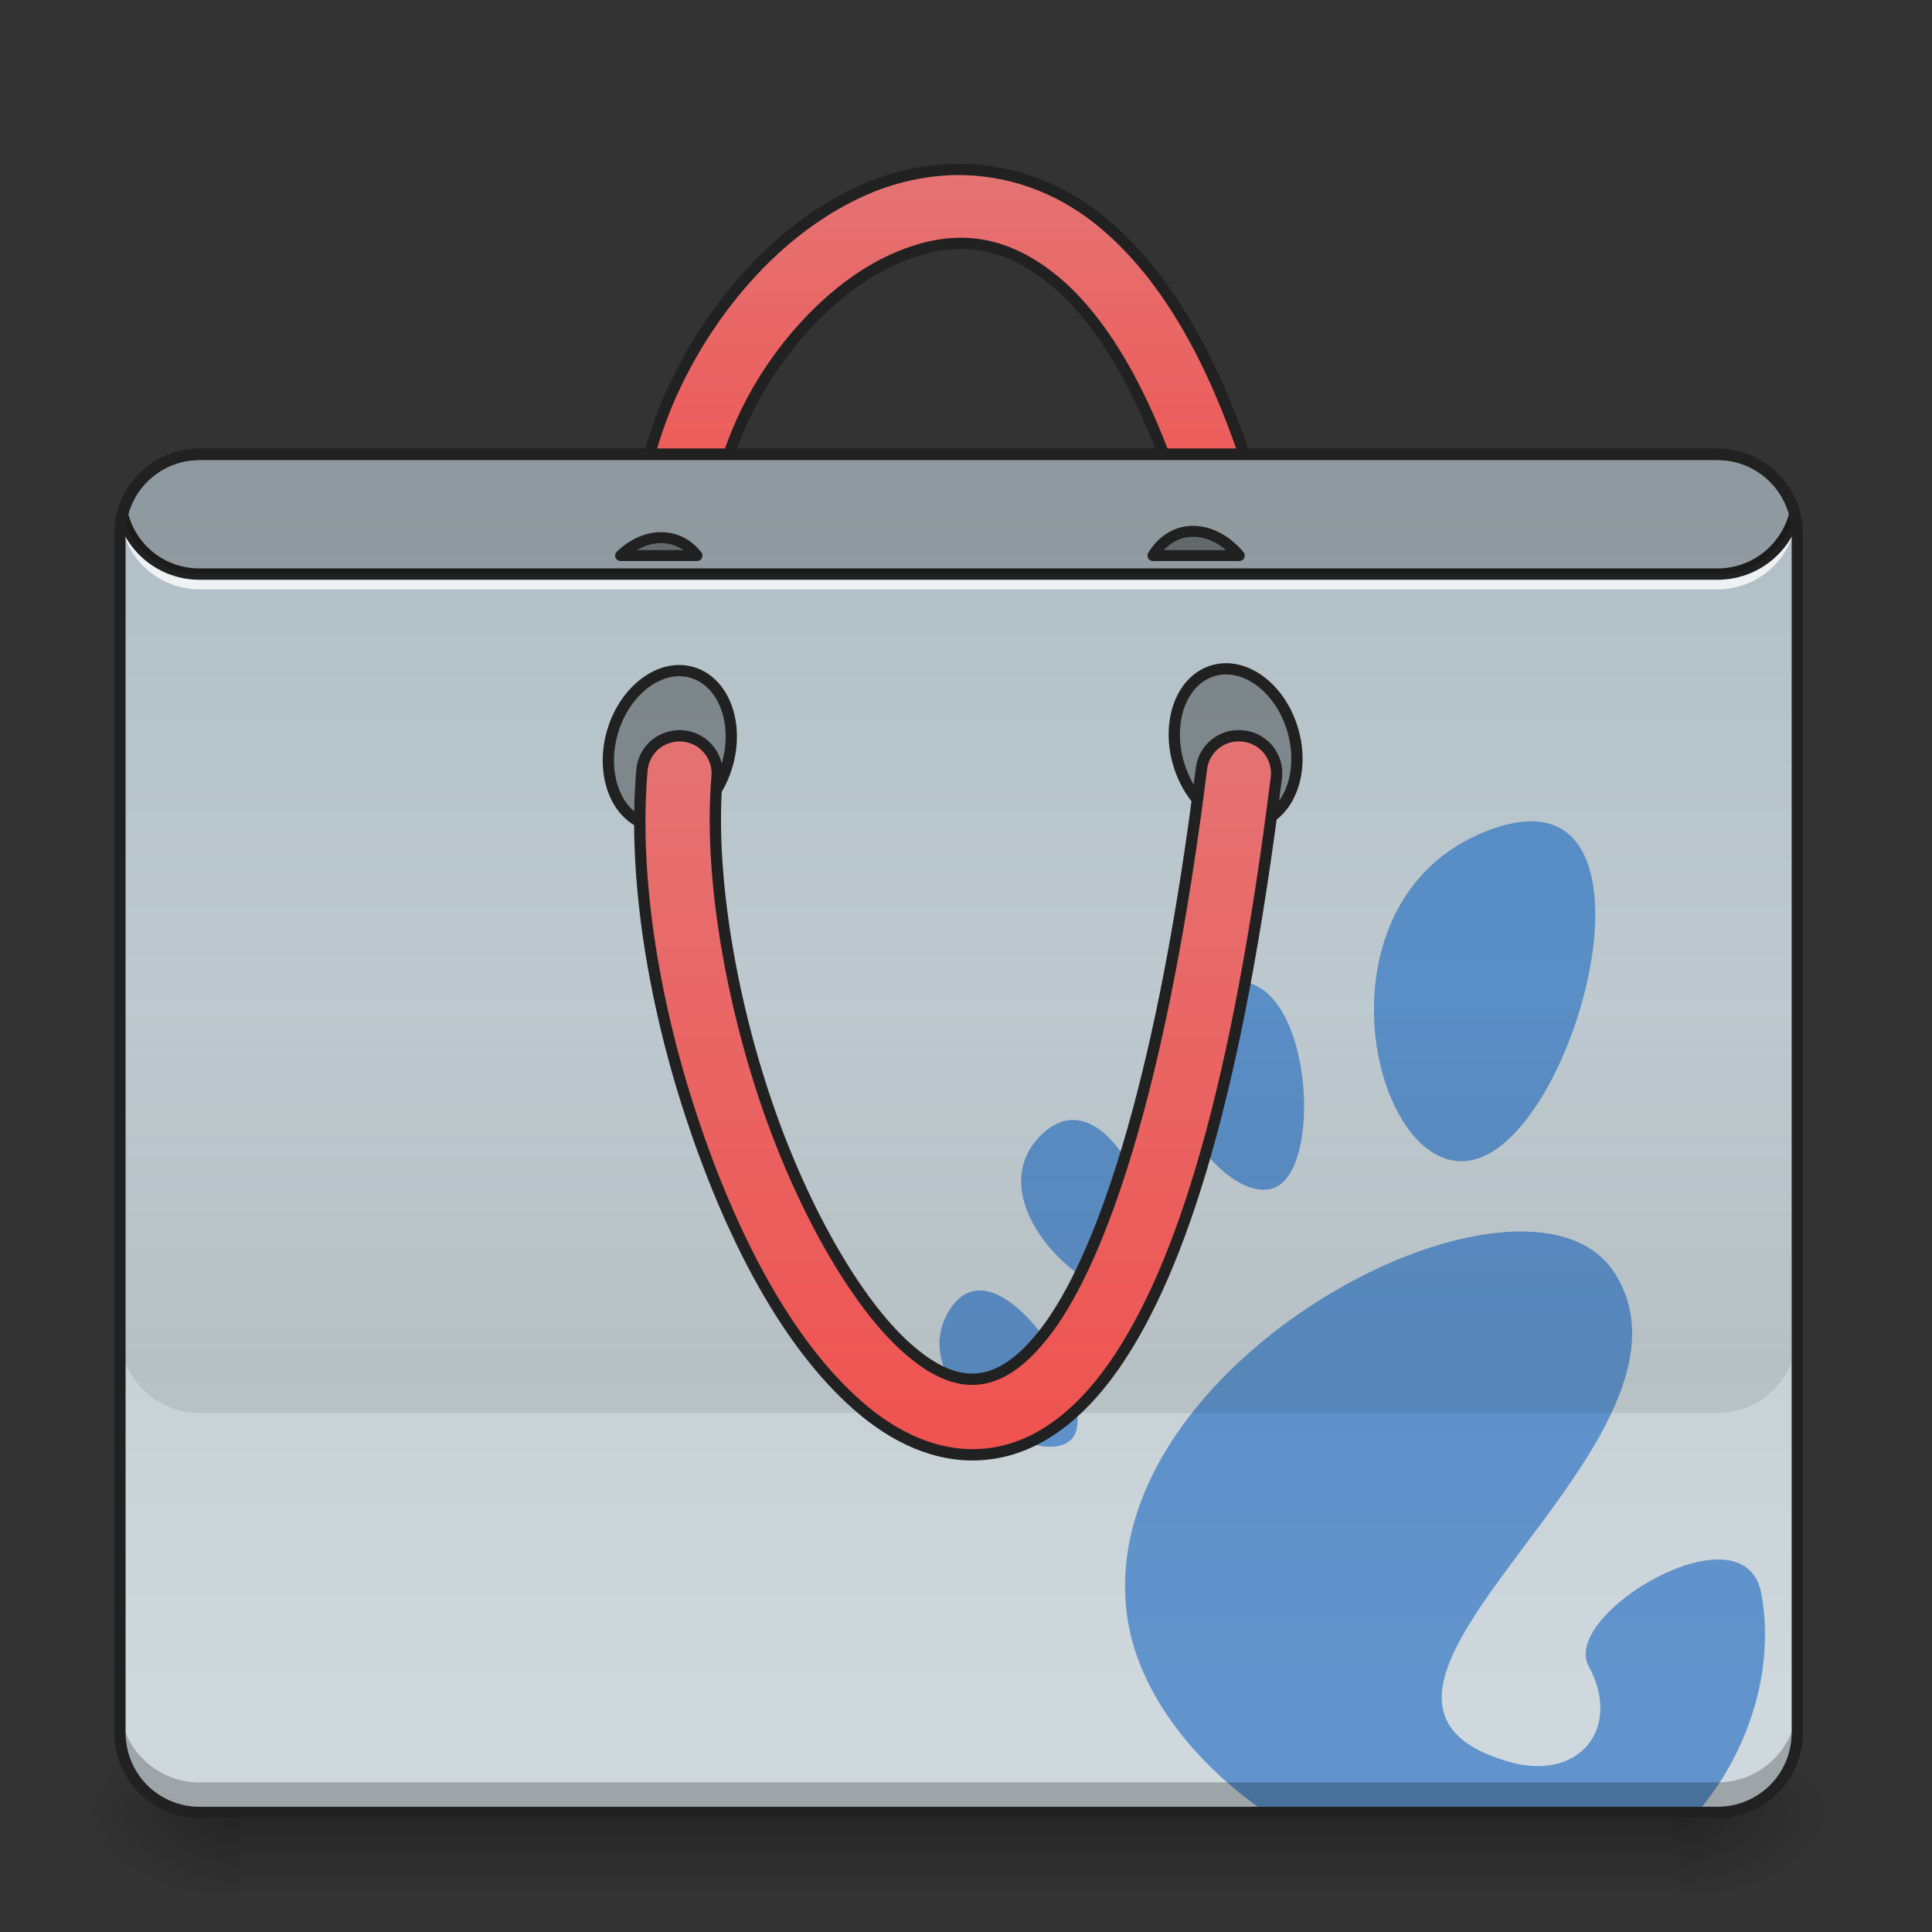 <?xml version="1.0" encoding="UTF-8"?>
<svg xmlns="http://www.w3.org/2000/svg" xmlns:xlink="http://www.w3.org/1999/xlink" width="22pt" height="22pt" viewBox="0 0 22 22" version="1.1">
<rect x="0" y="0" width="22" height="22" fill="#333333" stroke="none"/>
<defs>
<linearGradient id="linear0" gradientUnits="userSpaceOnUse" x1="254" y1="233.5" x2="254" y2="254.667" gradientTransform="matrix(0.043,0,0,0.043,-0,10.604)">
<stop offset="0" style="stop-color:rgb(0%,0%,0%);stop-opacity:0.275;"/>
<stop offset="1" style="stop-color:rgb(0%,0%,0%);stop-opacity:0;"/>
</linearGradient>
<radialGradient id="radial0" gradientUnits="userSpaceOnUse" cx="450.909" cy="189.579" fx="450.909" fy="189.579" r="21.167" gradientTransform="matrix(0,-0.054,-0.097,-0,37.204,45.086)">
<stop offset="0" style="stop-color:rgb(0%,0%,0%);stop-opacity:0.314;"/>
<stop offset="0.222" style="stop-color:rgb(0%,0%,0%);stop-opacity:0.275;"/>
<stop offset="1" style="stop-color:rgb(0%,0%,0%);stop-opacity:0;"/>
</radialGradient>
<radialGradient id="radial1" gradientUnits="userSpaceOnUse" cx="450.909" cy="189.579" fx="450.909" fy="189.579" r="21.167" gradientTransform="matrix(-0,0.054,0.097,0,-15.374,-3.811)">
<stop offset="0" style="stop-color:rgb(0%,0%,0%);stop-opacity:0.314;"/>
<stop offset="0.222" style="stop-color:rgb(0%,0%,0%);stop-opacity:0.275;"/>
<stop offset="1" style="stop-color:rgb(0%,0%,0%);stop-opacity:0;"/>
</radialGradient>
<radialGradient id="radial2" gradientUnits="userSpaceOnUse" cx="450.909" cy="189.579" fx="450.909" fy="189.579" r="21.167" gradientTransform="matrix(-0,-0.054,0.097,-0,-15.374,45.086)">
<stop offset="0" style="stop-color:rgb(0%,0%,0%);stop-opacity:0.314;"/>
<stop offset="0.222" style="stop-color:rgb(0%,0%,0%);stop-opacity:0.275;"/>
<stop offset="1" style="stop-color:rgb(0%,0%,0%);stop-opacity:0;"/>
</radialGradient>
<radialGradient id="radial3" gradientUnits="userSpaceOnUse" cx="450.909" cy="189.579" fx="450.909" fy="189.579" r="21.167" gradientTransform="matrix(0,0.054,-0.097,0,37.204,-3.811)">
<stop offset="0" style="stop-color:rgb(0%,0%,0%);stop-opacity:0.314;"/>
<stop offset="0.222" style="stop-color:rgb(0%,0%,0%);stop-opacity:0.275;"/>
<stop offset="1" style="stop-color:rgb(0%,0%,0%);stop-opacity:0;"/>
</radialGradient>
<linearGradient id="linear1" gradientUnits="userSpaceOnUse" x1="254" y1="-168.667" x2="254" y2="-62.833" >
<stop offset="0" style="stop-color:rgb(89.804%,45.098%,45.098%);stop-opacity:1;"/>
<stop offset="1" style="stop-color:rgb(93.725%,32.549%,31.373%);stop-opacity:1;"/>
</linearGradient>
<linearGradient id="linear2" gradientUnits="userSpaceOnUse" x1="222.25" y1="-94.583" x2="222.25" y2="233.5" gradientTransform="matrix(0.043,0,0,0.043,0,9.239)">
<stop offset="0" style="stop-color:rgb(69.02%,74.51%,77.255%);stop-opacity:1;"/>
<stop offset="1" style="stop-color:rgb(81.176%,84.706%,86.275%);stop-opacity:1;"/>
</linearGradient>
<linearGradient id="linear3" gradientUnits="userSpaceOnUse" x1="880" y1="1695.117" x2="880" y2="1295.117" gradientTransform="matrix(0.011,0,0,0.011,0,-3.184)">
<stop offset="0" style="stop-color:rgb(0%,0%,0%);stop-opacity:0.078;"/>
<stop offset="1" style="stop-color:rgb(0%,0%,0%);stop-opacity:0;"/>
</linearGradient>
<linearGradient id="linear4" gradientUnits="userSpaceOnUse" x1="254" y1="170" x2="254" y2="-20.5" >
<stop offset="0" style="stop-color:rgb(93.725%,32.549%,31.373%);stop-opacity:1;"/>
<stop offset="1" style="stop-color:rgb(89.804%,45.098%,45.098%);stop-opacity:1;"/>
</linearGradient>
</defs>
<g id="surface1">
<path style=" stroke:none;fill-rule:nonzero;fill:url(#linear0);" d="M 2.73 20.637 L 19.102 20.637 L 19.102 21.547 L 2.73 21.547 Z M 2.73 20.637 "/>
<path style=" stroke:none;fill-rule:nonzero;fill:url(#radial0);" d="M 19.102 20.637 L 20.922 20.637 L 20.922 19.727 L 19.102 19.727 Z M 19.102 20.637 "/>
<path style=" stroke:none;fill-rule:nonzero;fill:url(#radial1);" d="M 2.73 20.637 L 0.91 20.637 L 0.91 21.547 L 2.73 21.547 Z M 2.73 20.637 "/>
<path style=" stroke:none;fill-rule:nonzero;fill:url(#radial2);" d="M 2.73 20.637 L 0.91 20.637 L 0.91 19.727 L 2.73 19.727 Z M 2.73 20.637 "/>
<path style=" stroke:none;fill-rule:nonzero;fill:url(#radial3);" d="M 19.102 20.637 L 20.922 20.637 L 20.922 21.547 L 19.102 21.547 Z M 19.102 20.637 "/>
<path style="fill-rule:nonzero;fill:url(#linear1);stroke-width:3;stroke-linecap:round;stroke-linejoin:round;stroke:rgb(12.941%,12.941%,12.941%);stroke-opacity:1;stroke-miterlimit:4;" d="M 252.885 -170.004 C 244.977 -169.822 237.159 -168.095 229.978 -165.096 C 210.707 -157.006 194.618 -140.734 183.619 -121.918 C 172.62 -103.102 166.62 -81.376 170.075 -61.197 C 170.62 -57.56 172.983 -54.561 176.438 -53.288 C 179.801 -52.016 183.619 -52.652 186.346 -55.015 C 189.164 -57.288 190.436 -60.924 189.8 -64.469 C 187.437 -78.377 191.8 -96.193 200.89 -111.828 C 210.071 -127.554 223.797 -140.825 237.705 -146.643 C 251.612 -152.551 264.975 -152.188 279.155 -140.553 C 293.245 -129.008 308.061 -104.283 318.333 -60.56 C 319.151 -57.015 321.697 -54.197 325.151 -53.106 C 328.605 -52.106 332.423 -52.925 334.968 -55.47 C 337.604 -57.924 338.695 -61.651 337.786 -65.105 C 326.969 -111.374 311.152 -140.189 291.79 -156.097 C 279.701 -166.005 266.066 -170.186 252.885 -170.004 Z M 252.885 -170.004 " transform="matrix(0.043,0,0,0.043,0,9.239)"/>
<path style=" stroke:none;fill-rule:nonzero;fill:url(#linear2);" d="M 2.273 5.176 L 19.555 5.176 C 20.059 5.176 20.465 5.582 20.465 6.086 L 20.465 19.727 C 20.465 20.23 20.059 20.637 19.555 20.637 L 2.273 20.637 C 1.773 20.637 1.363 20.23 1.363 19.727 L 1.363 6.086 C 1.363 5.582 1.773 5.176 2.273 5.176 Z M 2.273 5.176 "/>
<path style=" stroke:none;fill-rule:nonzero;fill:rgb(8.235%,39.608%,75.294%);fill-opacity:0.588;" d="M 17.449 9.352 C 17.301 9.352 17.133 9.383 16.934 9.461 C 14.824 10.281 15.676 13.641 16.863 13.18 C 17.938 12.762 18.855 9.375 17.449 9.352 Z M 14.082 11.176 C 14.02 11.176 13.949 11.191 13.875 11.219 C 13.844 11.23 13.809 11.25 13.773 11.266 C 12.637 11.883 13.844 13.742 14.496 13.531 C 15.078 13.344 14.945 11.156 14.082 11.176 Z M 12.211 12.754 C 12.172 12.754 12.133 12.758 12.094 12.773 C 12.02 12.797 11.945 12.84 11.867 12.914 C 11.062 13.68 12.508 14.992 13.004 14.676 C 13.43 14.402 12.883 12.738 12.211 12.754 Z M 17.301 14.023 C 16.938 14.027 16.527 14.113 16.102 14.27 C 14.426 14.891 12.555 16.59 12.84 18.438 C 12.969 19.27 13.582 20.062 14.41 20.637 L 19.285 20.637 C 19.301 20.637 19.312 20.637 19.328 20.637 C 19.891 19.984 20.223 19.031 20.055 18.141 C 19.863 17.129 17.766 18.379 18.09 18.973 C 18.477 19.68 17.98 20.297 17.172 20.059 C 14.586 19.301 19.57 16.484 18.406 14.527 C 18.195 14.172 17.797 14.02 17.301 14.023 Z M 11.156 14.695 C 11.117 14.695 11.082 14.699 11.043 14.715 C 10.961 14.742 10.879 14.809 10.812 14.918 C 10.266 15.789 11.836 16.777 12.203 16.387 C 12.504 16.066 11.742 14.695 11.156 14.695 Z M 11.156 14.695 "/>
<path style=" stroke:none;fill-rule:nonzero;fill:rgb(0%,0%,0%);fill-opacity:0.235;" d="M 2.273 20.637 C 1.77 20.637 1.363 20.23 1.363 19.727 L 1.363 19.387 C 1.363 19.891 1.77 20.297 2.273 20.297 L 19.555 20.297 C 20.059 20.297 20.465 19.891 20.465 19.387 L 20.465 19.727 C 20.465 20.23 20.059 20.637 19.555 20.637 Z M 2.273 20.637 "/>
<path style=" stroke:none;fill-rule:nonzero;fill:rgb(100%,100%,100%);fill-opacity:0.784;" d="M 1.371 5.801 C 1.367 5.836 1.363 5.875 1.363 5.914 C 1.363 5.934 1.363 5.953 1.367 5.969 C 1.367 5.953 1.367 5.934 1.371 5.914 C 1.426 6.363 1.809 6.711 2.273 6.711 L 19.555 6.711 C 20.023 6.711 20.402 6.363 20.457 5.914 C 20.461 5.934 20.461 5.953 20.465 5.969 C 20.465 5.953 20.465 5.934 20.465 5.914 C 20.465 5.875 20.465 5.836 20.457 5.801 C 20.402 6.25 20.023 6.598 19.555 6.598 L 2.273 6.598 C 1.809 6.598 1.426 6.25 1.371 5.801 Z M 1.371 5.801 "/>
<path style=" stroke:none;fill-rule:nonzero;fill:rgb(12.941%,12.941%,12.941%);fill-opacity:1;" d="M 2.273 5.109 C 1.82 5.109 1.438 5.418 1.332 5.84 C 1.328 5.852 1.328 5.863 1.332 5.871 C 1.438 6.293 1.82 6.602 2.273 6.602 L 19.555 6.602 C 20.012 6.602 20.391 6.293 20.5 5.871 C 20.504 5.863 20.504 5.852 20.5 5.84 C 20.391 5.418 20.012 5.109 19.555 5.109 Z M 2.273 5.238 L 19.555 5.238 C 19.945 5.238 20.27 5.5 20.371 5.855 C 20.27 6.215 19.945 6.473 19.555 6.473 L 2.273 6.473 C 1.883 6.473 1.559 6.215 1.461 5.855 C 1.559 5.5 1.883 5.238 2.273 5.238 Z M 2.273 5.238 "/>
<path style="fill-rule:nonzero;fill:rgb(0%,0%,0%);fill-opacity:0.314;stroke-width:3;stroke-linecap:round;stroke-linejoin:round;stroke:rgb(12.941%,12.941%,12.941%);stroke-opacity:1;stroke-miterlimit:4;" d="M 75.962 -336.806 C 87.699 -336.792 97.174 -329.673 97.164 -320.87 C 97.178 -312.154 87.724 -305.064 75.987 -305.078 C 64.338 -305.068 54.837 -312.1 54.848 -320.902 C 54.858 -329.705 64.312 -336.795 75.962 -336.806 Z M 75.962 -336.806 " transform="matrix(0.012,0.041,-0.041,0.012,0,9.239)"/>
<path style="fill-rule:nonzero;fill:rgb(0%,0%,0%);fill-opacity:0.314;stroke-width:3;stroke-linecap:round;stroke-linejoin:round;stroke:rgb(12.941%,12.941%,12.941%);stroke-opacity:1;stroke-miterlimit:4;" d="M -66.239 150.74 C -54.502 150.754 -45.026 157.874 -45.037 166.677 C -45.048 175.479 -54.502 182.57 -66.239 182.555 C -77.888 182.566 -87.364 175.447 -87.353 166.644 C -87.368 157.928 -77.889 150.751 -66.239 150.74 Z M -66.239 150.74 " transform="matrix(-0.012,0.041,0.041,0.012,0,9.239)"/>
<path style=" stroke:none;fill-rule:nonzero;fill:rgb(0%,0%,0%);fill-opacity:0.196;" d="M 2.273 5.176 C 1.848 5.176 1.492 5.465 1.395 5.855 C 1.492 6.25 1.848 6.539 2.273 6.539 L 19.555 6.539 C 19.98 6.539 20.336 6.25 20.438 5.855 C 20.336 5.465 19.98 5.176 19.555 5.176 Z M 2.273 5.176 "/>
<path style=" stroke:none;fill-rule:nonzero;fill:url(#linear3);" d="M 1.363 11.543 L 1.363 15.18 C 1.363 15.684 1.77 16.09 2.273 16.09 L 19.555 16.09 C 20.059 16.09 20.465 15.684 20.465 15.18 L 20.465 11.543 Z M 1.363 11.543 "/>
<path style="fill-rule:nonzero;fill:url(#linear4);stroke-width:3;stroke-linecap:round;stroke-linejoin:round;stroke:rgb(12.941%,12.941%,12.941%);stroke-opacity:1;stroke-miterlimit:4;" d="M 328.15 -20.019 C 323.06 -20.11 318.697 -16.292 318.151 -11.201 C 308.152 68.882 292.881 115.059 278.428 135.694 C 271.156 145.966 264.884 149.511 259.612 150.238 C 254.43 150.965 248.613 149.147 241.704 143.42 C 227.887 132.149 212.889 106.333 202.981 77.245 C 193.072 48.066 187.8 15.433 189.891 -9.02 C 190.255 -12.656 188.618 -16.11 185.71 -18.201 C 182.71 -20.291 178.892 -20.564 175.62 -19.019 C 172.438 -17.564 170.256 -14.383 169.984 -10.747 C 167.529 17.887 173.347 52.338 184.073 83.699 C 194.709 114.968 209.798 143.148 229.069 158.964 C 238.704 166.873 250.249 171.781 262.429 170.054 C 274.519 168.418 285.518 160.328 294.79 147.147 C 313.243 120.877 327.787 72.882 337.968 -8.656 C 338.422 -11.565 337.513 -14.383 335.695 -16.564 C 333.786 -18.746 331.059 -20.019 328.15 -20.019 Z M 328.15 -20.019 " transform="matrix(0.043,0,0,0.043,0,9.239)"/>
<path style="fill-rule:nonzero;fill:rgb(0%,0%,0%);fill-opacity:0.314;stroke-width:11.339;stroke-linecap:round;stroke-linejoin:round;stroke:rgb(12.941%,12.941%,12.941%);stroke-opacity:1;stroke-miterlimit:4;" d="M 685.06 556.568 C 670.287 556.225 655.17 563.096 642.458 575.12 L 721.477 575.12 C 715.293 567.219 707.048 561.034 697.085 558.286 C 693.305 557.255 689.183 556.568 685.06 556.568 Z M 685.06 556.568 " transform="matrix(0.011,0,0,0.011,0,0)"/>
<path style="fill-rule:nonzero;fill:rgb(0%,0%,0%);fill-opacity:0.314;stroke-width:11.339;stroke-linecap:round;stroke-linejoin:round;stroke:rgb(12.941%,12.941%,12.941%);stroke-opacity:1;stroke-miterlimit:4;" d="M 1234.413 550.041 C 1230.291 550.041 1226.511 550.728 1222.389 551.758 C 1210.021 555.538 1200.401 563.783 1193.53 575.12 L 1282.855 575.12 C 1269.457 559.317 1251.935 549.697 1234.413 550.041 Z M 1234.413 550.041 " transform="matrix(0.011,0,0,0.011,0,0)"/>
<path style=" stroke:none;fill-rule:nonzero;fill:rgb(12.941%,12.941%,12.941%);fill-opacity:1;" d="M 2.273 5.109 C 1.734 5.109 1.301 5.547 1.301 6.086 L 1.301 19.727 C 1.301 20.266 1.734 20.703 2.273 20.703 L 19.555 20.703 C 20.094 20.703 20.531 20.266 20.531 19.727 L 20.531 6.086 C 20.531 5.547 20.094 5.109 19.555 5.109 Z M 2.273 5.238 L 19.555 5.238 C 20.027 5.238 20.402 5.613 20.402 6.086 L 20.402 19.727 C 20.402 20.199 20.027 20.574 19.555 20.574 L 2.273 20.574 C 1.805 20.574 1.43 20.199 1.43 19.727 L 1.43 6.086 C 1.43 5.613 1.805 5.238 2.273 5.238 Z M 2.273 5.238 "/>
</g>
</svg>
